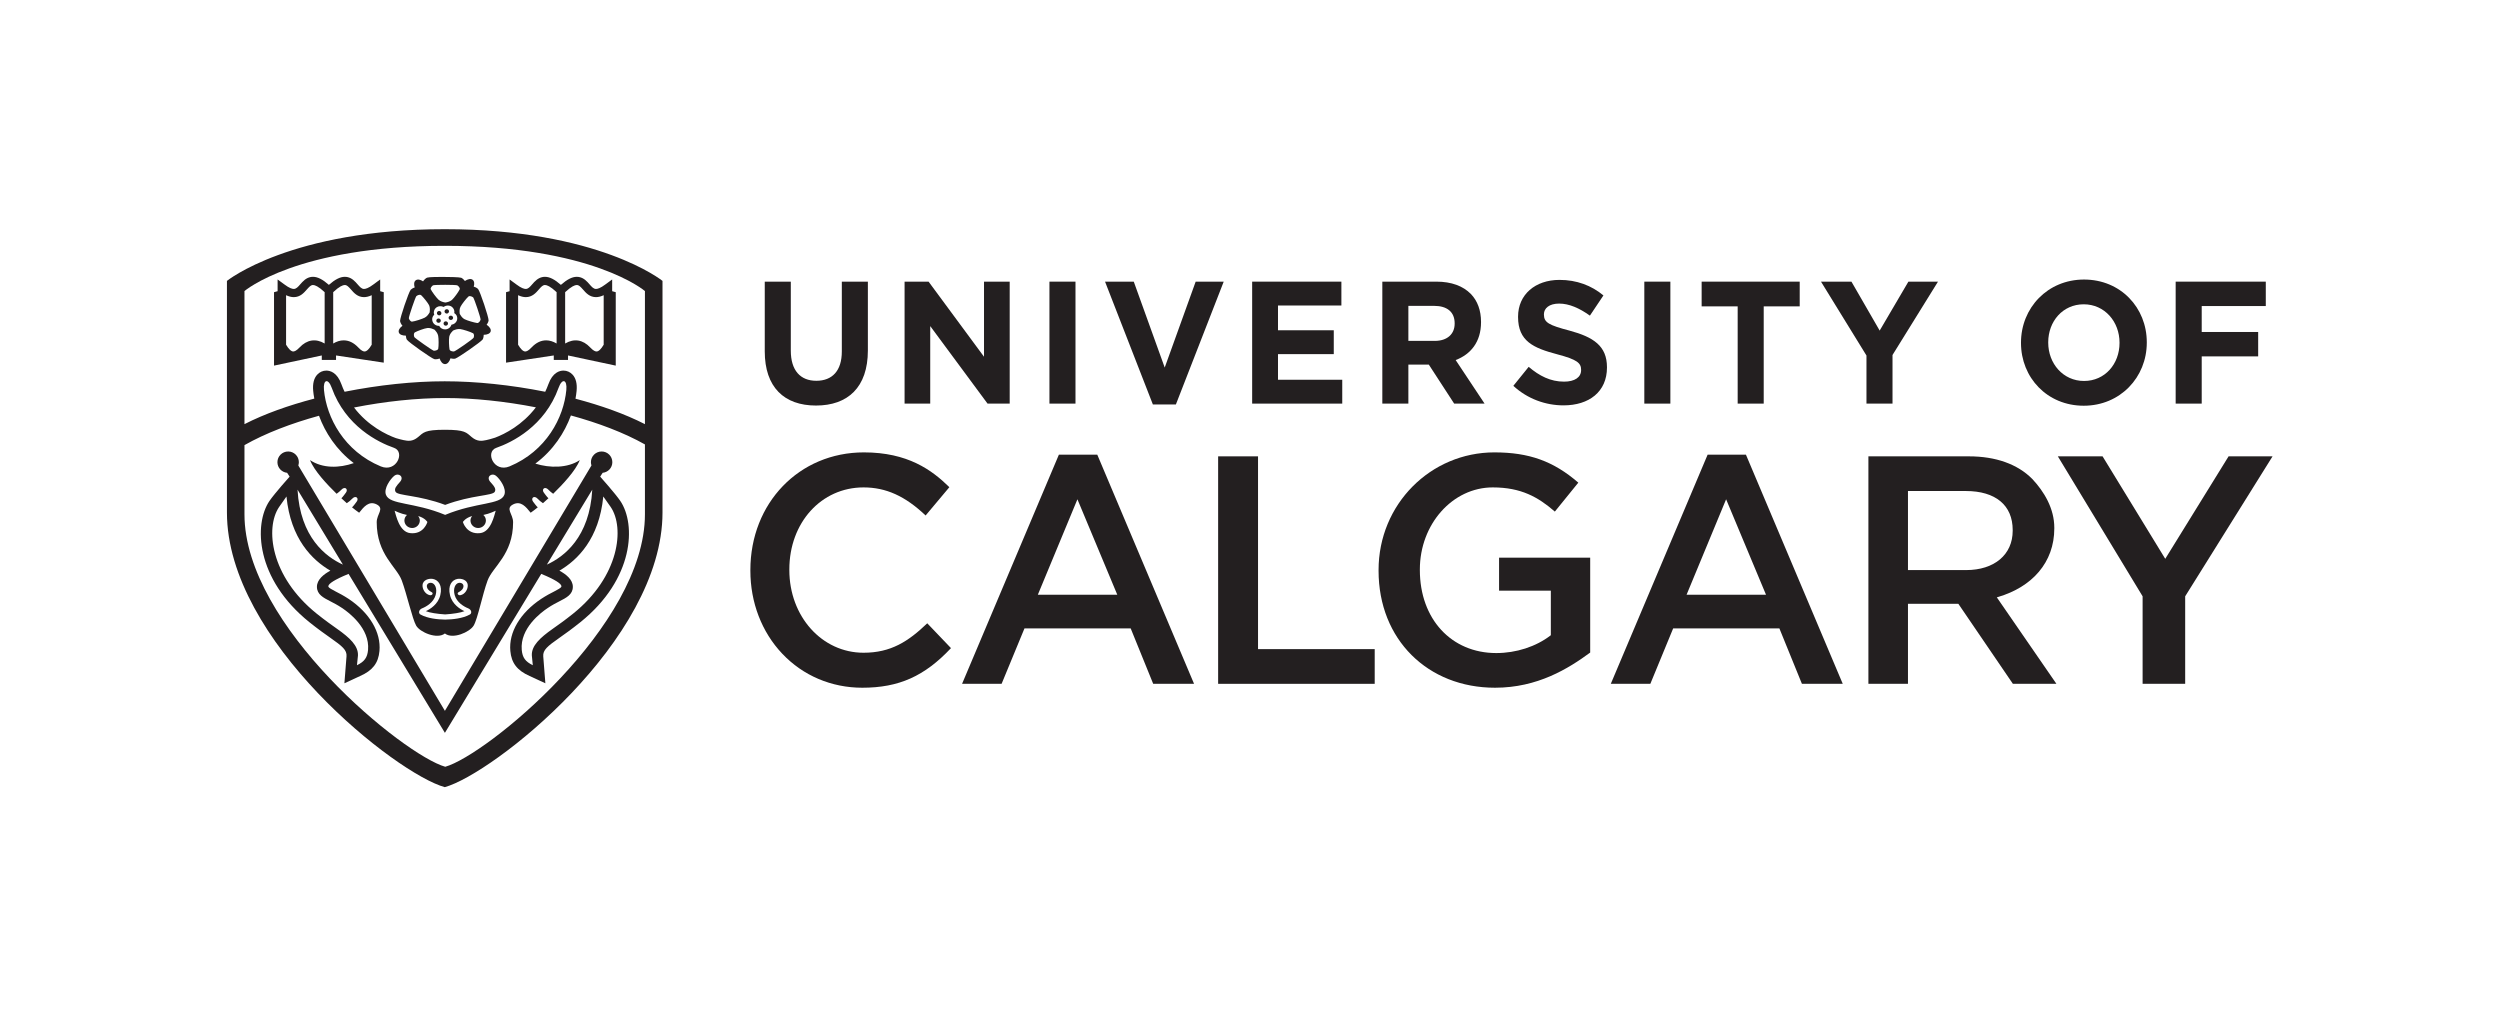 <?xml version="1.0" encoding="UTF-8"?>
<svg xmlns="http://www.w3.org/2000/svg" xmlns:xlink="http://www.w3.org/1999/xlink" width="272.95pt" height="110.87pt" viewBox="0 0 272.95 110.87" version="1.1">
<g id="surface1">
<path style=" stroke:none;fill-rule:nonzero;fill:rgb(13.73%,12.16%,12.549%);fill-opacity:1;" d="M 83.496 38.359 L 83.496 30.75 L 86.34 30.75 L 86.34 38.285 C 86.34 40.453 87.391 41.574 89.125 41.574 C 90.859 41.574 91.91 40.488 91.91 38.379 L 91.91 30.75 L 94.754 30.75 L 94.754 38.266 C 94.754 42.297 92.555 44.277 89.09 44.277 C 85.617 44.277 83.496 42.277 83.496 38.359 "/>
<path style=" stroke:none;fill-rule:nonzero;fill:rgb(13.73%,12.16%,12.549%);fill-opacity:1;" d="M 98.762 30.75 L 101.383 30.75 L 107.434 38.949 L 107.434 30.75 L 110.238 30.75 L 110.238 44.066 L 107.82 44.066 L 101.562 35.602 L 101.562 44.066 L 98.762 44.066 L 98.762 30.75 "/>
<path style=" stroke:none;fill-rule:nonzero;fill:rgb(13.73%,12.16%,12.549%);fill-opacity:1;" d="M 114.578 30.75 L 117.422 30.75 L 117.422 44.066 L 114.578 44.066 L 114.578 30.75 "/>
<path style=" stroke:none;fill-rule:nonzero;fill:rgb(13.73%,12.16%,12.549%);fill-opacity:1;" d="M 120.648 30.75 L 123.785 30.75 L 127.164 40.129 L 130.543 30.75 L 133.605 30.75 L 128.383 44.16 L 125.871 44.16 L 120.648 30.75 "/>
<path style=" stroke:none;fill-rule:nonzero;fill:rgb(13.73%,12.16%,12.549%);fill-opacity:1;" d="M 136.711 30.75 L 146.453 30.75 L 146.453 33.355 L 139.531 33.355 L 139.531 36.059 L 145.621 36.059 L 145.621 38.664 L 139.531 38.664 L 139.531 41.461 L 146.547 41.461 L 146.547 44.066 L 136.711 44.066 L 136.711 30.75 "/>
<path style=" stroke:none;fill-rule:nonzero;fill:rgb(13.73%,12.16%,12.549%);fill-opacity:1;" d="M 156.645 37.219 C 158.027 37.219 158.82 36.457 158.82 35.336 L 158.82 35.297 C 158.82 34.043 157.973 33.395 156.586 33.395 L 153.766 33.395 L 153.766 37.219 Z M 150.922 30.75 L 156.828 30.75 C 158.469 30.75 159.742 31.227 160.594 32.102 C 161.312 32.844 161.699 33.887 161.699 35.145 L 161.699 35.184 C 161.699 37.332 160.574 38.684 158.93 39.312 L 162.086 44.066 L 158.766 44.066 L 155.996 39.805 L 153.766 39.805 L 153.766 44.066 L 150.922 44.066 L 150.922 30.75 "/>
<path style=" stroke:none;fill-rule:nonzero;fill:rgb(13.73%,12.16%,12.549%);fill-opacity:1;" d="M 165.227 42.125 L 166.902 40.051 C 168.066 41.043 169.285 41.668 170.762 41.668 C 171.926 41.668 172.625 41.195 172.625 40.414 L 172.625 40.375 C 172.625 39.633 172.184 39.254 170.023 38.684 C 167.422 37.996 165.742 37.254 165.742 34.609 L 165.742 34.574 C 165.742 32.156 167.625 30.559 170.266 30.559 C 172.145 30.559 173.754 31.168 175.062 32.254 L 173.586 34.461 C 172.441 33.641 171.316 33.145 170.227 33.145 C 169.141 33.145 168.566 33.66 168.566 34.309 L 168.566 34.344 C 168.566 35.219 169.117 35.504 171.352 36.094 C 173.973 36.801 175.449 37.77 175.449 40.09 L 175.449 40.129 C 175.449 42.773 173.492 44.258 170.707 44.258 C 168.75 44.258 166.773 43.555 165.227 42.125 "/>
<path style=" stroke:none;fill-rule:nonzero;fill:rgb(13.73%,12.16%,12.549%);fill-opacity:1;" d="M 179.527 30.75 L 182.371 30.75 L 182.371 44.066 L 179.527 44.066 L 179.527 30.75 "/>
<path style=" stroke:none;fill-rule:nonzero;fill:rgb(13.73%,12.16%,12.549%);fill-opacity:1;" d="M 189.719 33.449 L 185.785 33.449 L 185.785 30.75 L 196.492 30.75 L 196.492 33.449 L 192.562 33.449 L 192.562 44.066 L 189.719 44.066 L 189.719 33.449 "/>
<path style=" stroke:none;fill-rule:nonzero;fill:rgb(13.73%,12.16%,12.549%);fill-opacity:1;" d="M 203.781 38.816 L 198.816 30.75 L 202.141 30.75 L 205.223 36.094 L 208.359 30.75 L 211.59 30.75 L 206.625 38.758 L 206.625 44.066 L 203.781 44.066 L 203.781 38.816 "/>
<path style=" stroke:none;fill-rule:nonzero;fill:rgb(13.73%,12.16%,12.549%);fill-opacity:1;" d="M 231.41 37.445 L 231.41 37.406 C 231.41 35.125 229.789 33.223 227.5 33.223 C 225.211 33.223 223.625 35.086 223.625 37.371 L 223.625 37.406 C 223.625 39.691 225.25 41.594 227.535 41.594 C 229.824 41.594 231.41 39.73 231.41 37.445 Z M 220.652 37.445 L 220.652 37.406 C 220.652 33.621 223.551 30.52 227.535 30.52 C 231.523 30.52 234.387 33.582 234.387 37.371 L 234.387 37.406 C 234.387 41.195 231.484 44.297 227.5 44.297 C 223.516 44.297 220.652 41.23 220.652 37.445 "/>
<path style=" stroke:none;fill-rule:nonzero;fill:rgb(13.73%,12.16%,12.549%);fill-opacity:1;" d="M 237.539 30.75 L 247.379 30.75 L 247.379 33.414 L 240.383 33.414 L 240.383 36.246 L 246.547 36.246 L 246.547 38.91 L 240.383 38.91 L 240.383 44.066 L 237.539 44.066 L 237.539 30.75 "/>
<path style=" stroke:none;fill-rule:nonzero;fill:rgb(13.73%,12.16%,12.549%);fill-opacity:1;" d="M 94.32 49.391 C 87.254 49.391 81.926 54.914 81.926 62.238 L 81.926 62.312 C 81.926 65.781 83.164 69.004 85.41 71.375 C 87.676 73.77 90.781 75.086 94.145 75.086 C 98.133 75.086 100.945 73.832 103.828 70.762 L 101.238 68.051 C 99.164 70.039 97.266 71.266 94.281 71.266 C 89.738 71.266 86.18 67.301 86.18 62.238 L 86.18 62.168 C 86.18 57.062 89.664 53.215 94.281 53.215 C 96.73 53.215 98.828 54.16 101.059 56.281 L 103.652 53.191 C 101.727 51.297 99.094 49.391 94.32 49.391 "/>
<path style=" stroke:none;fill-rule:nonzero;fill:rgb(13.73%,12.16%,12.549%);fill-opacity:1;" d="M 121.984 64.93 L 113.312 64.93 L 117.633 54.512 Z M 125.906 74.66 L 130.367 74.66 L 119.801 49.641 L 115.609 49.641 L 105.039 74.66 L 109.355 74.66 L 111.852 68.609 L 123.449 68.609 L 125.906 74.66 "/>
<path style=" stroke:none;fill-rule:nonzero;fill:rgb(13.73%,12.16%,12.549%);fill-opacity:1;" d="M 192.812 64.93 L 184.141 64.93 L 188.457 54.512 Z M 196.734 74.66 L 201.191 74.66 L 190.621 49.641 L 186.438 49.641 L 175.867 74.66 L 180.184 74.66 L 182.676 68.609 L 194.273 68.609 L 196.734 74.66 "/>
<path style=" stroke:none;fill-rule:nonzero;fill:rgb(13.73%,12.16%,12.549%);fill-opacity:1;" d="M 132.996 74.66 L 150.09 74.66 L 150.09 70.871 L 137.352 70.871 L 137.352 49.824 L 132.996 49.824 L 132.996 74.66 "/>
<path style=" stroke:none;fill-rule:nonzero;fill:rgb(13.73%,12.16%,12.549%);fill-opacity:1;" d="M 163.156 49.391 C 156.211 49.391 150.512 55.035 150.512 62.238 L 150.512 62.312 C 150.512 69.836 155.891 75.086 163.227 75.086 C 167.871 75.086 171.227 73.004 173.617 71.246 L 173.617 60.883 L 163.668 60.883 L 163.668 64.492 L 169.32 64.492 L 169.32 69.348 L 169.281 69.383 C 167.695 70.602 165.539 71.301 163.363 71.301 C 158.449 71.301 155.02 67.574 155.02 62.238 L 155.02 62.168 C 155.02 57.23 158.59 53.215 162.98 53.215 C 166.07 53.215 167.934 54.27 169.758 55.855 L 172.32 52.695 C 169.613 50.352 166.949 49.391 163.156 49.391 "/>
<path style=" stroke:none;fill-rule:nonzero;fill:rgb(13.73%,12.16%,12.549%);fill-opacity:1;" d="M 214.656 62.242 L 208.312 62.242 L 208.312 53.609 L 214.621 53.609 C 217.879 53.609 219.746 55.164 219.746 57.871 L 219.746 57.945 C 219.746 60.555 217.746 62.242 214.656 62.242 Z M 219.766 74.66 L 224.52 74.66 L 218.012 65.219 L 218.156 65.176 C 221.836 64.09 224.289 61.434 224.289 57.691 L 224.289 57.621 C 224.289 55.512 223.176 53.668 221.883 52.293 C 220.285 50.676 217.895 49.824 214.969 49.824 L 203.992 49.824 L 203.992 74.66 L 208.312 74.66 L 208.312 65.922 L 213.812 65.922 L 219.766 74.66 "/>
<path style=" stroke:none;fill-rule:nonzero;fill:rgb(13.73%,12.16%,12.549%);fill-opacity:1;" d="M 233.93 74.66 L 238.578 74.66 L 238.578 65.105 L 248.117 49.824 L 243.316 49.824 L 236.402 61.012 L 229.559 49.824 L 224.676 49.824 L 233.93 65.105 L 233.93 74.66 "/>
<path style=" stroke:none;fill-rule:nonzero;fill:rgb(13.73%,12.16%,12.549%);fill-opacity:1;" d="M 65.91 37.637 C 65.637 38.105 65.363 38.375 65.129 38.375 C 65 38.375 64.781 38.301 64.441 37.938 C 63.645 37.086 62.684 36.926 61.703 37.504 L 61.703 31.898 C 62.391 31.258 62.773 31.117 62.973 31.117 C 63.086 31.117 63.227 31.152 63.461 31.402 C 63.52 31.465 63.578 31.531 63.637 31.594 C 63.961 31.969 64.363 32.441 65.07 32.441 C 65.332 32.441 65.609 32.371 65.91 32.23 Z M 60.77 37.504 C 60.387 37.277 60.004 37.16 59.625 37.16 C 59.051 37.16 58.52 37.422 58.031 37.938 C 57.695 38.301 57.473 38.375 57.348 38.375 C 57.109 38.375 56.84 38.105 56.566 37.637 L 56.566 32.23 C 56.867 32.371 57.145 32.441 57.406 32.441 C 58.109 32.441 58.52 31.969 58.84 31.594 C 58.898 31.531 58.957 31.465 59.012 31.402 C 59.246 31.152 59.391 31.117 59.504 31.117 C 59.707 31.117 60.086 31.258 60.77 31.898 Z M 66.836 31.793 L 66.836 30.512 L 66.086 31.062 C 65.555 31.461 65.242 31.547 65.07 31.547 C 64.816 31.547 64.625 31.348 64.344 31.02 C 64.281 30.945 64.215 30.871 64.148 30.801 C 63.781 30.41 63.402 30.223 62.969 30.223 C 62.461 30.223 61.91 30.512 61.238 31.102 C 60.566 30.512 60.016 30.223 59.504 30.223 C 59.07 30.223 58.691 30.41 58.32 30.801 C 58.258 30.871 58.195 30.945 58.125 31.02 C 57.844 31.348 57.66 31.547 57.402 31.547 C 57.23 31.547 56.914 31.461 56.387 31.062 L 55.637 30.512 L 55.637 31.793 L 55.25 31.902 L 55.25 39.594 L 57.457 39.262 C 57.492 39.258 57.527 39.25 57.562 39.246 L 60.461 38.809 L 60.461 39.297 L 62.016 39.297 L 62.016 38.809 L 67.227 39.918 L 67.227 31.902 L 66.836 31.793 "/>
<path style=" stroke:none;fill-rule:nonzero;fill:rgb(13.73%,12.16%,12.549%);fill-opacity:1;" d="M 40.582 37.637 C 40.309 38.105 40.039 38.375 39.801 38.375 C 39.672 38.375 39.453 38.301 39.117 37.938 C 38.629 37.422 38.098 37.16 37.523 37.16 C 37.141 37.16 36.762 37.277 36.379 37.504 L 36.379 31.898 C 37.059 31.258 37.441 31.117 37.645 31.117 C 37.758 31.117 37.898 31.152 38.133 31.402 C 38.191 31.465 38.25 31.531 38.309 31.594 C 38.629 31.969 39.039 32.441 39.742 32.441 C 40.004 32.441 40.281 32.371 40.582 32.23 Z M 35.445 37.504 C 34.465 36.926 33.504 37.086 32.703 37.938 C 32.363 38.301 32.145 38.375 32.016 38.375 C 31.785 38.375 31.512 38.105 31.234 37.637 L 31.234 32.23 C 31.535 32.371 31.812 32.441 32.074 32.441 C 32.781 32.441 33.184 31.969 33.512 31.594 C 33.57 31.531 33.629 31.465 33.688 31.402 C 33.922 31.152 34.062 31.117 34.176 31.117 C 34.375 31.117 34.758 31.258 35.445 31.898 Z M 41.508 31.793 L 41.508 30.512 L 40.762 31.062 C 40.234 31.461 39.914 31.547 39.742 31.547 C 39.488 31.547 39.305 31.348 39.02 31.02 C 38.953 30.945 38.887 30.871 38.824 30.801 C 38.457 30.41 38.078 30.223 37.645 30.223 C 37.133 30.223 36.582 30.512 35.906 31.102 C 35.238 30.512 34.684 30.223 34.176 30.223 C 33.746 30.223 33.363 30.41 33 30.801 C 32.934 30.871 32.867 30.945 32.801 31.02 C 32.523 31.348 32.328 31.547 32.074 31.547 C 31.906 31.547 31.59 31.461 31.062 31.062 L 30.309 30.512 L 30.309 31.793 L 29.918 31.902 L 29.918 39.918 L 35.133 38.809 L 35.133 39.297 L 36.688 39.297 L 36.688 38.809 L 39.586 39.246 C 39.621 39.25 39.656 39.258 39.691 39.262 L 41.898 39.594 L 41.898 31.902 L 41.508 31.793 "/>
<path style=" stroke:none;fill-rule:nonzero;fill:rgb(13.73%,12.16%,12.549%);fill-opacity:1;" d="M 52.266 35.207 C 52.207 35.258 52.152 35.277 52.094 35.266 C 51.781 35.223 51.008 35 50.73 34.855 C 50.691 34.836 50.656 34.812 50.629 34.797 C 50.426 34.652 50.297 34.453 50.195 34.273 C 50.164 34.027 50.148 33.742 50.277 33.492 C 50.41 33.219 50.922 32.57 51.141 32.379 C 51.262 32.262 51.531 32.375 51.633 32.449 C 51.656 32.461 51.664 32.473 51.664 32.473 C 51.793 32.648 52.477 34.68 52.473 34.891 C 52.469 34.934 52.395 35.113 52.266 35.207 Z M 51.715 36.855 C 51.715 36.879 51.703 36.883 51.703 36.883 C 51.578 37.062 49.785 38.312 49.566 38.375 C 49.523 38.383 49.328 38.371 49.188 38.293 C 49.133 38.25 49.094 38.203 49.078 38.148 C 49.027 37.844 48.988 37.066 49.047 36.77 C 49.055 36.73 49.062 36.695 49.078 36.656 C 49.152 36.426 49.312 36.242 49.461 36.094 C 49.691 35.992 49.965 35.891 50.258 35.93 C 50.566 35.973 51.379 36.234 51.637 36.379 C 51.789 36.457 51.762 36.738 51.715 36.855 Z M 48.594 35.965 C 48.305 35.965 48.062 35.805 47.945 35.574 C 47.934 35.574 47.93 35.578 47.922 35.578 C 47.605 35.578 47.316 35.383 47.223 35.082 C 47.16 34.902 47.176 34.715 47.266 34.539 C 47.301 34.469 47.355 34.414 47.41 34.363 C 47.371 34.254 47.348 34.141 47.375 34.02 C 47.398 33.828 47.508 33.664 47.664 33.555 C 47.887 33.398 48.191 33.395 48.438 33.512 C 48.688 33.328 49.051 33.301 49.312 33.484 C 49.469 33.602 49.574 33.762 49.602 33.949 C 49.617 34.027 49.609 34.102 49.594 34.18 C 49.695 34.246 49.785 34.328 49.844 34.434 C 49.93 34.605 49.949 34.797 49.887 34.977 C 49.797 35.238 49.566 35.414 49.289 35.453 C 49.199 35.746 48.926 35.965 48.594 35.965 Z M 47.848 38.07 C 47.816 38.234 47.523 38.293 47.402 38.293 C 47.367 38.293 47.359 38.293 47.359 38.293 C 47.152 38.227 45.363 36.969 45.23 36.797 C 45.211 36.754 45.164 36.566 45.203 36.422 C 45.223 36.352 45.258 36.305 45.309 36.281 C 45.586 36.129 46.328 35.855 46.645 35.816 C 46.684 35.809 46.723 35.809 46.766 35.809 C 47.008 35.809 47.234 35.898 47.43 35.988 C 47.605 36.168 47.789 36.387 47.84 36.664 C 47.902 36.961 47.902 37.789 47.848 38.07 Z M 44.648 34.781 C 44.637 34.754 44.637 34.742 44.637 34.742 C 44.633 34.531 45.328 32.496 45.457 32.332 C 45.484 32.297 45.66 32.195 45.816 32.184 C 45.887 32.18 45.945 32.195 45.992 32.238 C 46.219 32.449 46.703 33.043 46.84 33.312 C 46.859 33.355 46.871 33.387 46.883 33.422 C 46.949 33.648 46.941 33.891 46.914 34.094 C 46.793 34.312 46.629 34.547 46.375 34.68 C 46.102 34.824 45.297 35.082 45.004 35.113 C 44.824 35.137 44.684 34.895 44.648 34.781 Z M 47.258 31.164 C 47.281 31.152 47.293 31.148 47.293 31.148 C 47.504 31.078 49.723 31.082 49.926 31.152 C 49.969 31.164 50.121 31.297 50.18 31.438 C 50.211 31.504 50.211 31.562 50.18 31.609 C 50.047 31.887 49.59 32.516 49.363 32.723 C 49.332 32.75 49.305 32.77 49.273 32.797 C 49.07 32.938 48.828 33.004 48.617 33.031 C 48.371 32.988 48.094 32.91 47.875 32.719 C 47.648 32.508 47.164 31.859 47.035 31.594 C 46.965 31.441 47.156 31.234 47.258 31.164 Z M 53.129 35.453 C 53.266 35.277 53.344 35.074 53.344 34.973 C 53.352 34.617 52.43 31.848 52.207 31.57 C 52.152 31.492 51.957 31.359 51.723 31.297 C 51.824 30.969 51.781 30.672 51.59 30.539 C 51.387 30.395 51.07 30.469 50.754 30.68 C 50.625 30.5 50.453 30.359 50.348 30.324 C 50.129 30.254 48.961 30.234 48.301 30.234 C 47.875 30.234 46.863 30.238 46.637 30.312 C 46.527 30.348 46.324 30.512 46.191 30.719 C 45.898 30.516 45.594 30.461 45.398 30.598 C 45.199 30.738 45.168 31.043 45.277 31.383 C 45.066 31.453 44.895 31.57 44.836 31.641 C 44.609 31.922 43.676 34.68 43.68 35.035 C 43.68 35.141 43.777 35.387 43.941 35.57 C 43.633 35.789 43.469 36.062 43.543 36.293 C 43.617 36.527 43.926 36.645 44.309 36.645 C 44.32 36.84 44.371 37.02 44.434 37.098 C 44.637 37.387 47.074 39.102 47.418 39.211 C 47.461 39.223 47.508 39.227 47.566 39.227 C 47.691 39.227 47.852 39.199 48 39.145 C 48.113 39.508 48.336 39.754 48.59 39.754 C 48.848 39.754 49.074 39.492 49.184 39.121 C 49.316 39.152 49.438 39.172 49.551 39.172 C 49.605 39.172 49.652 39.168 49.691 39.16 C 50.035 39.055 52.48 37.352 52.695 37.066 C 52.754 36.98 52.812 36.77 52.809 36.555 C 53.188 36.551 53.488 36.426 53.566 36.199 C 53.648 35.957 53.457 35.68 53.129 35.453 "/>
<path style=" stroke:none;fill-rule:nonzero;fill:rgb(13.73%,12.16%,12.549%);fill-opacity:1;" d="M 47.801 34.781 C 47.676 34.824 47.609 34.961 47.648 35.082 C 47.691 35.207 47.828 35.273 47.961 35.234 C 48.09 35.191 48.16 35.062 48.113 34.934 C 48.078 34.809 47.941 34.742 47.801 34.781 "/>
<path style=" stroke:none;fill-rule:nonzero;fill:rgb(13.73%,12.16%,12.549%);fill-opacity:1;" d="M 48.926 33.805 C 48.809 33.73 48.66 33.75 48.582 33.859 C 48.5 33.965 48.523 34.117 48.637 34.191 C 48.742 34.27 48.898 34.242 48.973 34.137 C 49.055 34.035 49.035 33.883 48.926 33.805 "/>
<path style=" stroke:none;fill-rule:nonzero;fill:rgb(13.73%,12.16%,12.549%);fill-opacity:1;" d="M 47.801 33.996 C 47.695 34.074 47.668 34.219 47.75 34.328 C 47.828 34.434 47.98 34.465 48.098 34.387 C 48.203 34.305 48.227 34.156 48.145 34.051 C 48.062 33.945 47.914 33.918 47.801 33.996 "/>
<path style=" stroke:none;fill-rule:nonzero;fill:rgb(13.73%,12.16%,12.549%);fill-opacity:1;" d="M 49.457 34.77 C 49.5 34.648 49.426 34.516 49.301 34.473 C 49.172 34.43 49.035 34.5 48.988 34.625 C 48.949 34.75 49.02 34.891 49.152 34.922 C 49.277 34.961 49.418 34.895 49.457 34.77 "/>
<path style=" stroke:none;fill-rule:nonzero;fill:rgb(13.73%,12.16%,12.549%);fill-opacity:1;" d="M 48.668 35.082 C 48.531 35.082 48.426 35.191 48.426 35.32 C 48.426 35.453 48.531 35.559 48.668 35.559 C 48.805 35.559 48.914 35.453 48.914 35.32 C 48.914 35.191 48.805 35.082 48.668 35.082 "/>
<path style=" stroke:none;fill-rule:nonzero;fill:rgb(13.73%,12.16%,12.549%);fill-opacity:1;" d="M 62.57 67 C 61.645 67.742 60.918 68.25 60.332 68.664 C 58.961 69.629 58.016 70.508 58.066 71.566 L 58.172 72.629 C 57.352 72.23 57.043 71.793 56.965 70.965 C 56.754 68.598 59.078 66.859 59.801 66.383 C 60.285 66.055 60.711 65.84 61.094 65.641 C 61.844 65.258 62.543 64.902 62.543 64.066 C 62.543 63.277 61.797 62.695 61.074 62.305 C 63.062 61.148 65.414 58.828 65.867 54.207 C 66.172 54.629 66.473 55.059 66.68 55.359 C 68.211 57.625 67.645 62.926 62.57 67 Z M 64.664 53.461 C 64.371 58.672 61.574 60.797 59.707 61.645 Z M 32.484 53.461 L 37.441 61.645 C 35.57 60.797 32.773 58.672 32.484 53.461 Z M 34.602 64.066 C 34.602 64.902 35.305 65.258 36.051 65.641 C 36.434 65.84 36.863 66.055 37.348 66.383 C 38.07 66.859 40.395 68.598 40.184 70.965 C 40.105 71.793 39.797 72.23 38.973 72.629 L 39.082 71.566 C 39.129 70.508 38.184 69.629 36.812 68.664 C 36.23 68.25 35.504 67.742 34.578 67 C 29.504 62.926 28.938 57.625 30.469 55.359 C 30.672 55.059 30.973 54.629 31.277 54.207 C 31.73 58.828 34.086 61.148 36.07 62.305 C 35.348 62.695 34.602 63.277 34.602 64.066 Z M 67.727 54.695 C 67.156 53.859 65.535 52.051 65.527 52.039 L 65.797 51.621 C 66.391 51.562 66.855 51.07 66.855 50.461 C 66.855 49.816 66.332 49.293 65.688 49.293 C 65.039 49.293 64.516 49.816 64.516 50.461 C 64.516 50.586 64.543 50.707 64.578 50.82 C 64.566 50.828 64.551 50.832 64.555 50.855 L 48.574 77.609 L 32.59 50.855 C 32.598 50.832 32.578 50.828 32.57 50.82 C 32.605 50.707 32.629 50.586 32.629 50.461 C 32.629 49.816 32.105 49.293 31.461 49.293 C 30.816 49.293 30.289 49.816 30.289 50.461 C 30.289 51.07 30.758 51.562 31.348 51.621 L 31.621 52.039 C 31.609 52.051 29.992 53.859 29.418 54.695 C 27.699 57.234 27.891 63.199 33.777 67.93 C 34.73 68.695 35.477 69.219 36.074 69.641 C 37.383 70.559 37.891 70.977 37.832 71.66 L 37.602 74.602 L 39.324 73.805 C 40.68 73.207 41.312 72.391 41.43 71.074 C 41.613 69.035 40.352 66.91 38.059 65.383 C 37.516 65.027 37.027 64.77 36.637 64.574 C 36.25 64.379 35.891 64.168 35.855 64.066 C 35.781 63.836 36.215 63.469 37.477 62.902 C 37.605 62.848 37.84 62.746 38.055 62.656 L 48.574 80.012 L 59.094 62.656 C 59.305 62.746 59.543 62.848 59.672 62.902 C 60.934 63.469 61.363 63.836 61.289 64.066 C 61.258 64.168 60.898 64.379 60.512 64.574 C 60.117 64.77 59.633 65.027 59.09 65.383 C 56.793 66.91 55.531 69.035 55.719 71.074 C 55.836 72.391 56.469 73.207 57.824 73.805 L 59.543 74.602 L 59.312 71.66 C 59.258 70.977 59.762 70.559 61.074 69.641 C 61.672 69.219 62.414 68.695 63.367 67.93 C 69.258 63.199 69.449 57.234 67.727 54.695 "/>
<path style=" stroke:none;fill-rule:nonzero;fill:rgb(13.73%,12.16%,12.549%);fill-opacity:1;" d="M 70.414 46.309 C 68.234 45.195 65.617 44.266 62.832 43.531 C 62.883 43.242 62.926 42.953 62.953 42.68 C 63.027 41.902 62.879 41.305 62.52 40.91 C 62.254 40.621 61.898 40.461 61.52 40.461 C 61.102 40.461 60.336 40.656 59.871 41.953 C 59.766 42.242 59.652 42.512 59.527 42.773 C 55.797 42.027 51.953 41.629 48.551 41.629 C 45.148 41.629 41.355 42.031 37.621 42.773 C 37.496 42.512 37.379 42.242 37.277 41.953 C 36.812 40.656 36.043 40.461 35.629 40.461 C 35.246 40.461 34.891 40.621 34.629 40.91 C 34.27 41.305 34.121 41.902 34.195 42.68 C 34.219 42.949 34.262 43.234 34.316 43.52 C 31.512 44.254 28.879 45.188 26.691 46.309 L 26.691 31.777 C 26.691 31.777 32.41 26.84 48.551 26.84 C 64.688 26.84 70.414 31.777 70.414 31.777 Z M 43.027 48.898 C 44.258 49.328 43.293 51.633 41.574 50.922 C 37.562 49.254 35.652 45.59 35.371 42.574 C 35.262 41.422 35.832 41.262 36.219 42.344 C 37.727 46.535 41.285 48.293 43.027 48.898 Z M 54.051 47.785 C 53.664 47.91 53.324 48 53.086 48.051 C 52.602 48.152 52.113 48.23 51.508 47.727 C 50.906 47.223 50.793 46.922 48.574 46.922 C 46.352 46.922 46.242 47.223 45.637 47.727 C 45.035 48.23 44.543 48.152 44.059 48.051 C 43.855 48.008 43.562 47.934 43.234 47.836 C 42.195 47.465 40.184 46.504 38.652 44.492 C 42.051 43.82 45.512 43.457 48.613 43.457 C 51.691 43.457 55.133 43.812 58.508 44.473 C 57.039 46.41 55.129 47.379 54.051 47.785 Z M 54.176 48.898 C 55.918 48.293 59.477 46.535 60.984 42.344 C 61.371 41.262 61.941 41.422 61.832 42.574 C 61.555 45.59 59.641 49.254 55.629 50.922 C 53.91 51.633 52.945 49.328 54.176 48.898 Z M 48.609 56.211 L 48.609 56.219 C 48.605 56.219 48.602 56.215 48.602 56.215 C 48.598 56.215 48.598 56.219 48.594 56.219 L 48.594 56.211 C 45.156 54.789 42.566 55.137 42.141 54.027 C 41.871 53.332 42.625 52.297 43.031 51.961 C 43.52 51.559 44.16 52.062 43.676 52.609 C 43.273 53.062 43.008 53.355 43.184 53.691 C 43.422 54.141 45.695 54.031 48.602 55.125 C 51.508 54.031 53.781 54.141 54.02 53.691 C 54.195 53.355 53.93 53.062 53.527 52.609 C 53.043 52.062 53.684 51.559 54.168 51.961 C 54.578 52.297 55.332 53.332 55.062 54.027 C 54.637 55.137 52.047 54.789 48.609 56.211 Z M 50.539 56.992 C 50.539 56.992 50.789 56.551 51.551 56.34 C 51.441 56.477 51.367 56.641 51.367 56.828 C 51.367 57.281 51.742 57.648 52.203 57.648 C 52.672 57.648 53.051 57.281 53.051 56.828 C 53.051 56.582 52.941 56.371 52.77 56.223 C 53.434 56.098 54.121 55.762 54.121 55.762 C 53.969 56.242 53.617 58.078 52.414 58.207 C 50.926 58.375 50.539 56.992 50.539 56.992 Z M 45 57.648 C 45.461 57.648 45.836 57.281 45.836 56.828 C 45.836 56.641 45.762 56.477 45.652 56.34 C 46.414 56.551 46.664 56.992 46.664 56.992 C 46.664 56.992 46.281 58.375 44.789 58.207 C 43.582 58.078 43.234 56.242 43.082 55.762 C 43.082 55.762 43.77 56.098 44.434 56.223 C 44.266 56.371 44.152 56.582 44.152 56.828 C 44.152 57.281 44.531 57.648 45 57.648 Z M 45.895 67.086 C 45.66 66.949 45.715 66.562 46.094 66.414 C 46.539 66.238 47.336 65.777 47.562 64.969 C 47.766 64.23 47.477 63.727 47.145 63.645 C 46.832 63.57 46.496 63.777 46.633 64.16 C 46.727 64.449 47.035 64.598 47.152 64.668 C 47.34 64.781 47.176 65.031 46.938 64.984 C 46.414 64.883 46.113 64.312 46.133 63.906 C 46.156 63.281 46.871 63.133 47.266 63.207 C 47.879 63.324 48.324 63.934 48.07 64.984 C 47.832 65.98 46.953 66.516 46.492 66.727 C 46.895 66.895 47.762 67.031 48.602 67.082 C 49.441 67.031 50.309 66.895 50.711 66.727 C 50.25 66.516 49.371 65.98 49.133 64.984 C 48.879 63.934 49.324 63.324 49.938 63.207 C 50.332 63.133 51.047 63.281 51.07 63.906 C 51.09 64.312 50.789 64.883 50.266 64.984 C 50.027 65.031 49.863 64.781 50.051 64.668 C 50.164 64.598 50.477 64.449 50.574 64.16 C 50.707 63.777 50.371 63.57 50.059 63.645 C 49.727 63.727 49.438 64.23 49.641 64.969 C 49.867 65.777 50.664 66.238 51.109 66.414 C 51.488 66.562 51.543 66.949 51.309 67.086 C 50.52 67.535 49.367 67.633 48.66 67.645 C 48.641 67.645 48.621 67.645 48.602 67.645 C 48.582 67.645 48.562 67.645 48.547 67.645 C 47.836 67.633 46.684 67.535 45.895 67.086 Z M 70.414 56.152 C 70.414 68.352 53.09 82.453 48.613 83.715 C 44.133 82.453 26.691 68.352 26.691 56.152 L 26.691 48.598 C 28.992 47.293 31.816 46.219 34.828 45.391 C 35.5 47.223 36.719 49.121 38.625 50.562 C 37.043 51.113 35.238 51.16 33.848 50.234 C 34.301 51.398 35.723 52.91 36.75 53.91 C 36.938 53.785 37.125 53.621 37.262 53.477 C 37.676 53.035 38.047 53.426 37.766 53.789 C 37.668 53.918 37.414 54.277 37.27 54.398 C 37.574 54.68 37.797 54.879 37.863 54.938 C 38.074 54.809 38.285 54.621 38.438 54.461 C 38.852 54.02 39.223 54.406 38.941 54.773 C 38.844 54.902 38.578 55.277 38.434 55.391 C 38.688 55.594 38.965 55.812 39.211 55.98 C 39.727 55.328 40.281 54.645 41.121 55.07 C 42.008 55.523 41.129 56.121 41.129 57.012 C 41.129 60.559 43.316 61.875 43.867 63.379 C 44.422 64.879 45.016 67.566 45.434 68.301 C 45.848 69.031 47.723 69.832 48.574 69.164 C 49.426 69.832 51.281 69.023 51.715 68.301 C 52.156 67.566 52.68 64.879 53.234 63.379 C 53.785 61.875 56.02 60.559 56.02 57.012 C 56.02 56.121 55.137 55.523 56.023 55.07 C 56.863 54.645 57.418 55.328 57.938 55.98 C 58.184 55.812 58.461 55.594 58.715 55.391 C 58.566 55.277 58.305 54.902 58.203 54.773 C 57.922 54.406 58.297 54.02 58.711 54.461 C 58.859 54.621 59.074 54.809 59.281 54.938 C 59.348 54.879 59.57 54.68 59.879 54.398 C 59.73 54.277 59.477 53.918 59.379 53.789 C 59.098 53.426 59.473 53.035 59.887 53.477 C 60.023 53.621 60.207 53.785 60.395 53.91 C 61.422 52.91 62.844 51.398 63.301 50.234 C 61.965 51.125 60.008 51.113 58.449 50.617 C 60.406 49.164 61.648 47.227 62.332 45.359 C 65.328 46.18 68.133 47.238 70.414 48.523 Z M 48.559 25.023 C 31.742 25.023 24.777 30.668 24.777 30.668 L 24.777 55.957 C 24.777 69.965 43.301 84.496 48.559 85.941 C 53.809 84.496 72.332 69.965 72.332 55.957 L 72.332 30.668 C 72.332 30.668 65.371 25.023 48.559 25.023 "/>
</g>
</svg>
